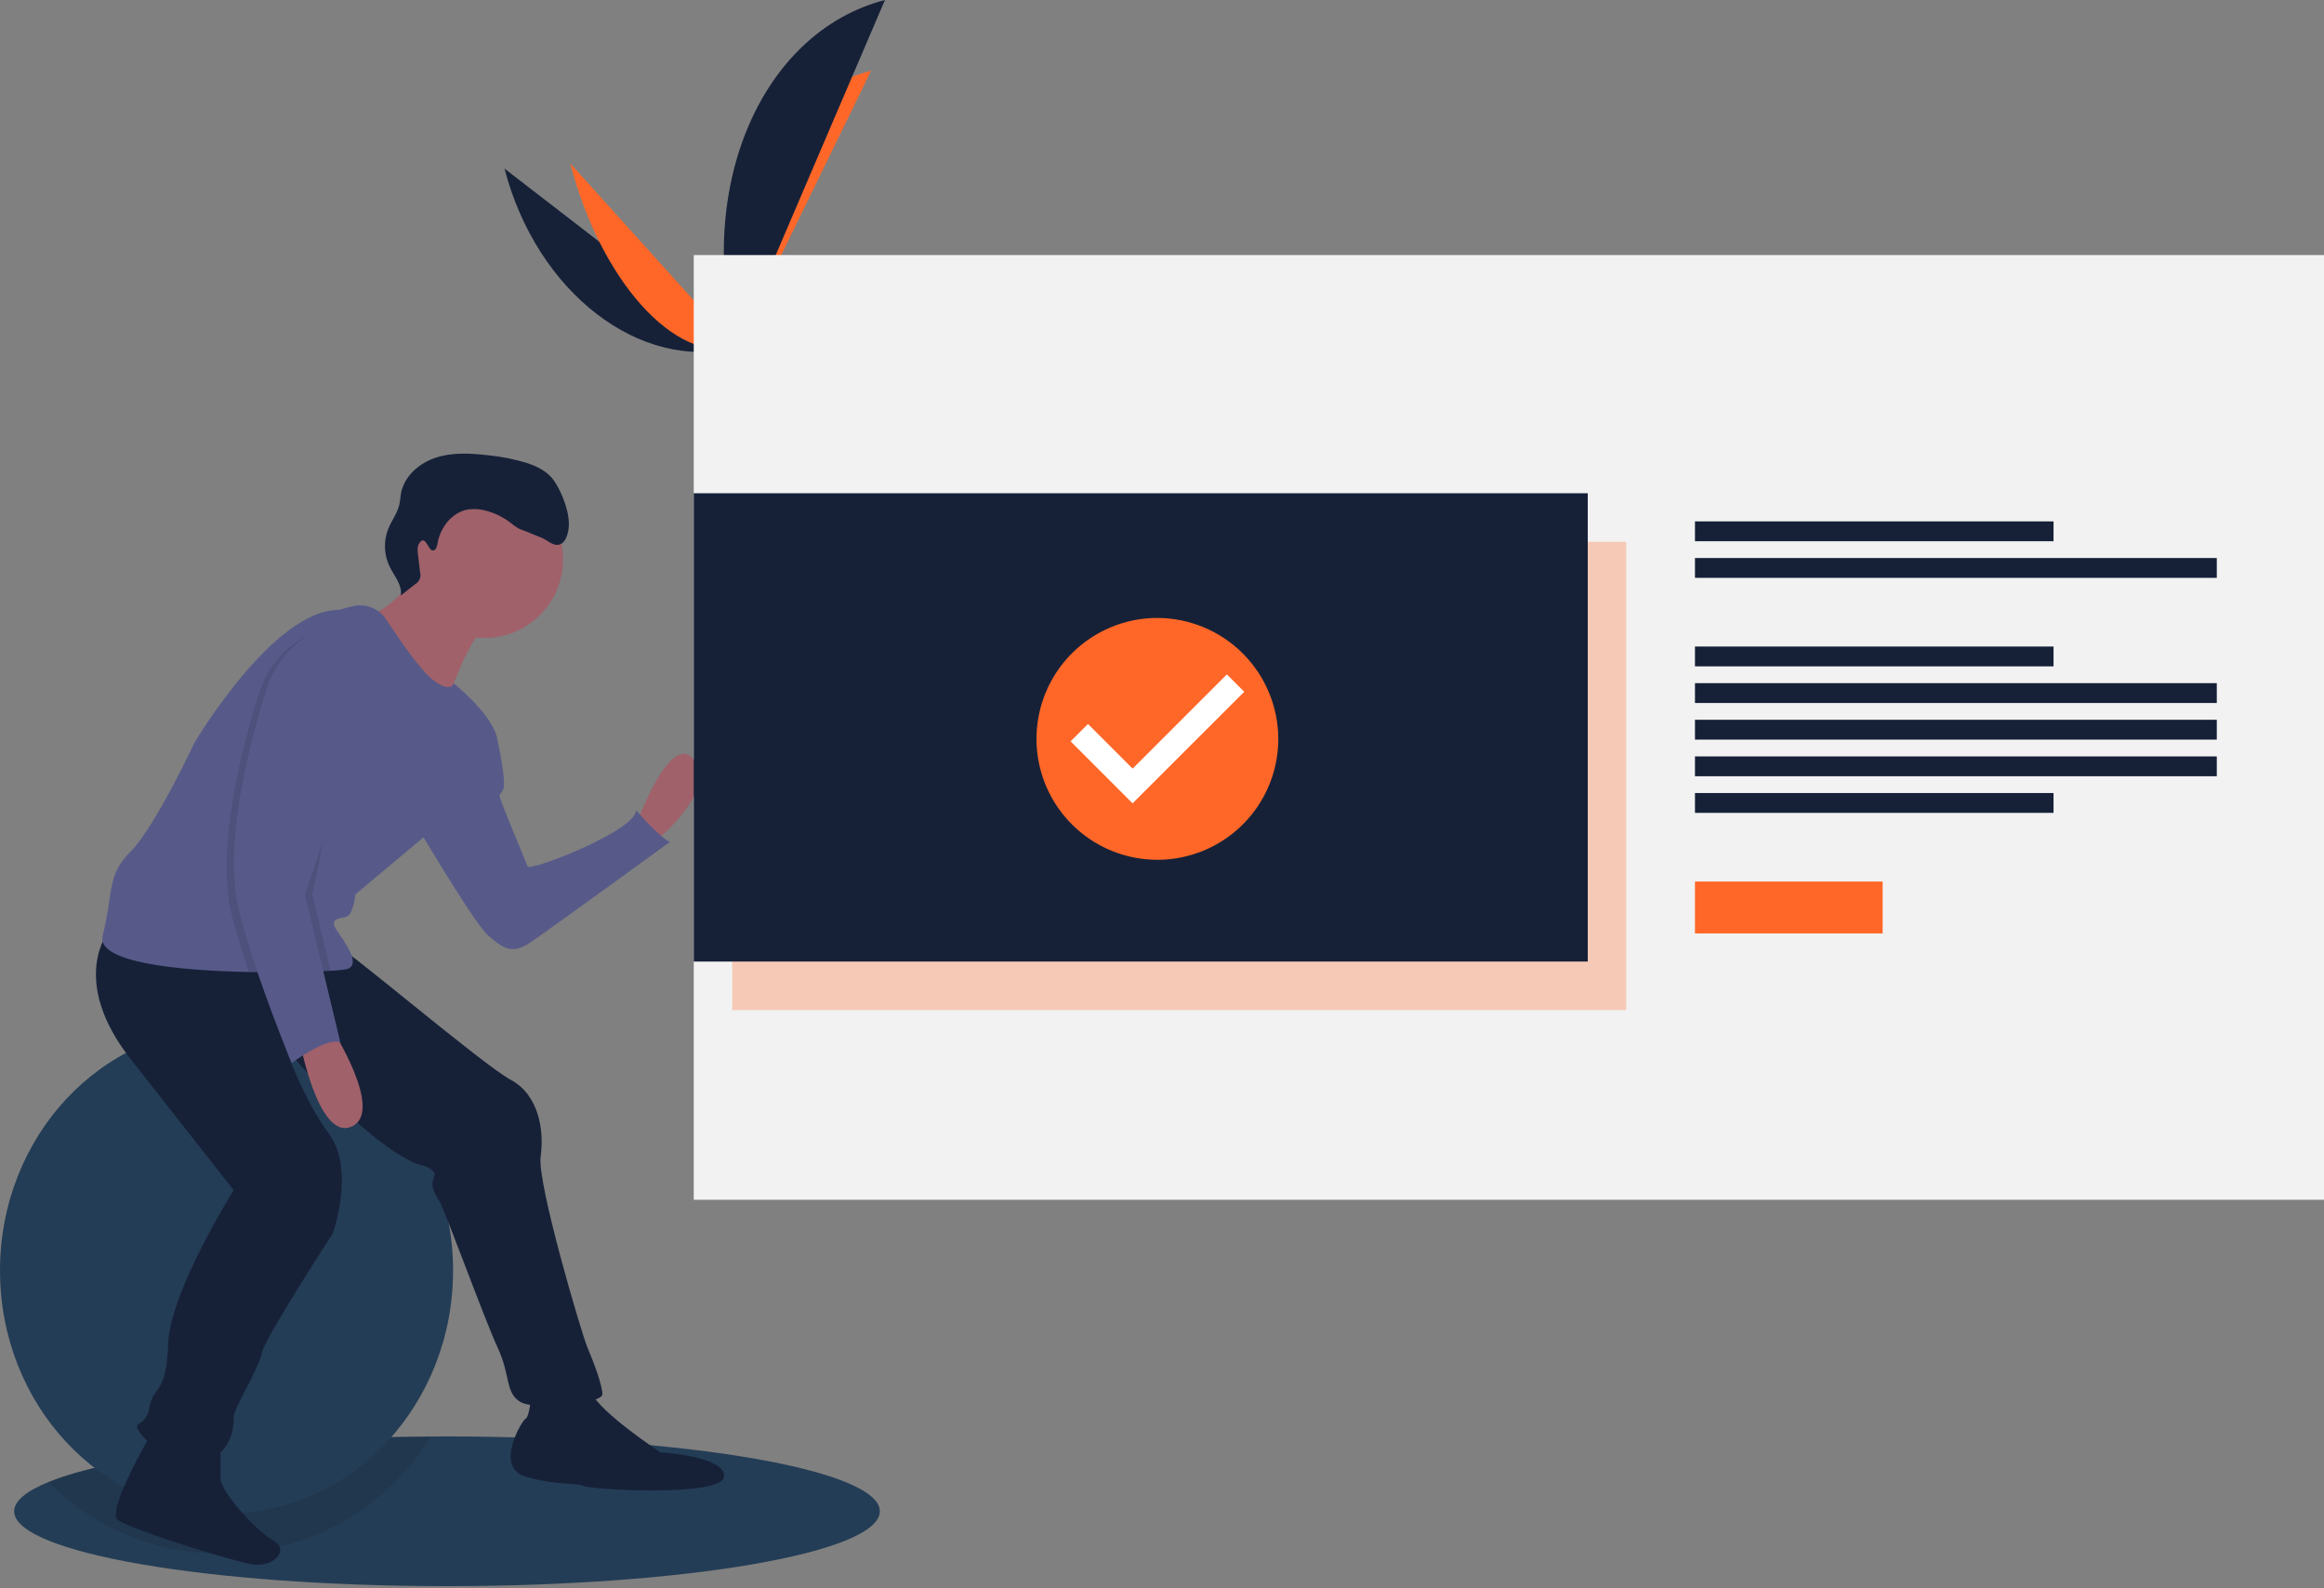 <svg width="360" height="246" viewBox="0 0 360 246" fill="none" xmlns="http://www.w3.org/2000/svg">
<rect x="0" y="0" width="360" height="246" fill="#808080" stroke="none"/>
<path d="M136.292 234.072C136.292 240.473 106.274 245.665 69.243 245.665C32.212 245.665 2.193 240.473 2.193 234.072C2.193 232.471 4.067 230.948 7.457 229.563C17.326 225.525 40.051 222.655 66.761 222.489C67.585 222.482 68.412 222.479 69.243 222.479C106.274 222.479 136.292 227.671 136.292 234.072Z" fill="#243D56"/>
<path opacity="0.1" d="M66.761 222.489C63.757 227.387 59.682 231.541 54.844 234.64C50.005 237.739 44.527 239.703 38.822 240.383C33.116 241.064 27.33 240.444 21.898 238.57C16.466 236.696 11.529 233.617 7.457 229.563C17.326 225.525 40.051 222.655 66.761 222.489Z" fill="black"/>
<path d="M35.091 234.385C54.472 234.385 70.183 217.552 70.183 196.787C70.183 176.022 54.472 159.189 35.091 159.189C15.711 159.189 0 176.022 0 196.787C0 217.552 15.711 234.385 35.091 234.385Z" fill="#243D56"/>
<path d="M78.149 26.111C83.125 45.278 99.176 57.667 114.036 53.81L78.149 26.111Z" fill="#162138"/>
<path d="M114.036 53.81C109.005 34.427 118.352 15.259 134.936 10.955L114.036 53.81Z" fill="#FE6728"/>
<path d="M88.341 25.32C93.067 43.527 104.56 56.27 114.036 53.81L88.341 25.32Z" fill="#FE6728"/>
<path d="M114.036 53.81C107.607 29.043 117.915 4.975 137.083 0L114.036 53.81Z" fill="#162138"/>
<path d="M108.444 55.523C108.444 55.523 112.226 54.415 113.163 53.299C114.099 52.182 118.562 49.981 119.187 51.219C119.813 52.458 126.611 56.259 122.316 57.411C118.02 58.563 112.14 59.337 110.811 58.936C109.483 58.535 108.444 55.523 108.444 55.523Z" fill="#A8A8A8"/>
<path opacity="0.2" d="M122.274 56.934C117.978 58.086 112.098 58.86 110.77 58.459C109.758 58.154 108.915 56.335 108.57 55.484C108.49 55.509 108.444 55.523 108.444 55.523C108.444 55.523 109.483 58.535 110.811 58.936C112.14 59.337 118.02 58.563 122.316 57.411C123.556 57.078 123.87 56.525 123.677 55.876C123.607 56.317 123.197 56.687 122.274 56.934Z" fill="black"/>
<path d="M360 39.503H107.467V185.821H360V39.503Z" fill="#F2F2F2"/>
<path opacity="0.3" d="M251.906 83.915H113.42V156.448H251.906V83.915Z" fill="#FE6728"/>
<path d="M318.104 80.753H262.559V83.826H318.104V80.753Z" fill="#162138"/>
<path d="M343.394 86.426H262.559V89.499H343.394V86.426Z" fill="#162138"/>
<path d="M318.104 100.135H262.559V103.207H318.104V100.135Z" fill="#162138"/>
<path d="M318.104 122.825H262.559V125.898H318.104V122.825Z" fill="#162138"/>
<path d="M343.394 105.807H262.559V108.88H343.394V105.807Z" fill="#162138"/>
<path d="M343.394 111.48H262.559V114.553H343.394V111.48Z" fill="#162138"/>
<path d="M343.394 117.153H262.559V120.225H343.394V117.153Z" fill="#162138"/>
<path d="M291.631 136.534H262.559V144.571H291.631V136.534Z" fill="#FE6728"/>
<path d="M98.534 127.806C98.534 127.806 103.753 113.019 107.522 117.658C111.291 122.297 101.723 130.125 101.723 130.125L98.534 127.806Z" fill="#A0616A"/>
<path d="M73.889 113.309L77.029 114.472C77.029 114.472 78.528 121.137 77.948 122.297C77.368 123.457 77.079 122.587 77.948 124.906C78.818 127.226 81.427 133.315 81.718 134.184C82.007 135.054 98.534 128.676 98.534 125.486C98.534 125.486 102.013 129.545 103.753 130.415C103.753 130.415 84.617 144.332 82.007 146.072C79.398 147.811 77.948 146.942 75.629 144.912C73.309 142.883 63.451 126.066 63.451 126.066L73.889 113.309Z" fill="#575A89"/>
<path d="M82.297 216.237C82.297 216.237 82.007 219.426 81.428 219.716C80.848 220.006 76.499 227.254 81.428 228.704C86.356 230.154 89.256 229.574 90.416 230.154C91.575 230.734 111.871 231.893 112.161 228.704C112.451 225.515 102.303 224.935 102.303 224.935C102.303 224.935 93.025 218.846 91.575 215.657C90.126 212.467 82.297 216.237 82.297 216.237Z" fill="#162138"/>
<path d="M23.44 222.035C23.44 222.035 16.482 233.923 18.221 235.372C19.961 236.822 36.903 242.105 39.387 242.331C42.576 242.621 44.895 240.011 42.286 238.562C39.677 237.112 34.168 231.023 34.168 228.994V223.775L23.44 222.035Z" fill="#162138"/>
<path d="M16.772 144.332C16.772 144.332 10.683 151.871 20.251 164.048L36.197 184.344C36.197 184.344 26.34 200 26.05 208.118C25.76 216.237 23.73 214.497 23.15 217.976C22.57 221.455 19.961 219.716 21.991 222.325C24.02 224.935 31.558 227.254 33.878 225.225C36.197 223.195 36.197 220.586 36.197 219.426C36.197 218.266 40.257 211.598 40.547 209.568C40.837 207.539 51.564 191.012 51.564 191.012C51.564 191.012 55.043 181.154 50.984 175.645C46.925 170.137 44.243 162.324 44.243 162.324C44.243 162.324 56.203 176.805 64.611 180.284C64.611 180.284 67.801 180.864 67.221 182.314C66.641 183.764 67.221 184.633 68.091 186.083C68.96 187.533 75.049 204.349 77.079 208.698C79.108 213.047 78.238 215.657 80.558 217.106C82.877 218.556 93.315 217.396 93.315 215.947C93.315 214.497 91.865 210.728 90.996 208.698C90.126 206.669 83.167 183.184 83.747 179.125C84.327 175.066 83.457 169.557 79.108 167.237C74.759 164.918 52.724 146.072 51.564 146.072C50.404 146.072 16.772 144.332 16.772 144.332Z" fill="#162138"/>
<path d="M75.049 98.812C81.774 98.812 87.226 93.36 87.226 86.635C87.226 79.909 81.774 74.457 75.049 74.457C68.324 74.457 62.872 79.909 62.872 86.635C62.872 93.36 68.324 98.812 75.049 98.812Z" fill="#A0616A"/>
<path d="M65.191 87.795C65.191 87.795 61.422 94.463 56.783 95.333C52.144 96.203 68.96 109.54 68.96 109.54C68.96 109.54 73.019 96.783 76.499 96.203C79.978 95.623 65.191 87.795 65.191 87.795Z" fill="#A0616A"/>
<path d="M77.079 115.049C77.079 118.818 65.771 129.545 65.771 129.545L55.044 138.534C55.044 138.534 54.754 141.723 53.594 142.013C52.434 142.303 50.984 142.303 52.144 144.042C53.304 145.782 56.203 149.551 53.594 150.131C52.807 150.251 52.014 150.326 51.219 150.357C50.523 150.398 49.706 150.435 48.787 150.47C46.641 150.546 43.956 150.595 41.048 150.575C40.222 150.572 39.381 150.562 38.526 150.546C27.563 150.328 14.864 149.067 15.902 144.912C17.642 137.954 16.482 135.634 20.251 131.865C24.02 128.096 30.109 115.049 30.109 115.049C30.109 115.049 42.286 94.463 52.434 94.463L54.542 93.909C55.521 93.651 56.557 93.708 57.502 94.071C58.448 94.434 59.255 95.086 59.81 95.933C61.845 99.032 65.055 103.689 66.931 105.191C69.83 107.51 70.283 105.846 70.283 105.846C70.283 105.846 77.079 111.279 77.079 115.049Z" fill="#575A89"/>
<path d="M51.274 159.119C51.274 159.119 59.682 172.166 54.464 174.486C49.245 176.805 46.345 160.859 46.345 160.859L51.274 159.119Z" fill="#A0616A"/>
<path d="M67.088 85.259C67.556 85.2 67.703 84.611 67.782 84.146C68.203 81.659 70.057 79.3 72.547 78.899C73.499 78.772 74.467 78.85 75.386 79.128C76.703 79.489 77.94 80.098 79.029 80.921C79.605 81.356 80.158 81.861 80.85 82.064C81.307 82.198 83.247 83.061 83.7 83.207C84.697 83.528 85.522 84.571 86.548 84.364C87.53 84.167 87.903 82.981 88.061 81.992C88.421 79.738 87.131 76.375 85.848 74.488C84.875 73.055 83.228 72.231 81.581 71.695C79.652 71.109 77.67 70.715 75.663 70.519C72.955 70.199 70.15 70.029 67.554 70.866C64.958 71.704 62.594 73.751 62.11 76.436C62.009 76.995 61.99 77.567 61.866 78.122C61.565 79.475 60.669 80.612 60.147 81.896C59.771 82.838 59.596 83.85 59.634 84.865C59.672 85.879 59.923 86.875 60.369 87.787C61.092 89.24 62.349 90.638 62.078 92.239L64.315 90.474C64.639 90.291 64.889 90.001 65.025 89.655C65.161 89.309 65.174 88.927 65.062 88.572L64.737 85.771C64.677 85.258 64.626 84.704 64.882 84.256C65.876 82.519 66.309 85.358 67.088 85.259Z" fill="#162138"/>
<path opacity="0.1" d="M46.055 139.113L48.786 150.47C46.032 150.569 42.388 150.621 38.526 150.546C37.551 147.623 36.621 144.576 35.907 141.723C33.298 131.285 37.647 115.338 39.967 107.8C42.286 100.262 48.085 98.232 48.085 98.232C48.085 98.232 50.984 99.102 54.753 101.711C58.523 104.321 46.055 139.113 46.055 139.113Z" fill="black"/>
<path opacity="0.1" d="M48.375 138.534L51.219 150.357C50.523 150.398 49.706 150.435 48.786 150.47C46.641 150.546 43.956 150.595 41.048 150.575C40.002 147.469 38.99 144.193 38.227 141.143C35.618 130.705 39.967 114.759 42.286 107.22C44.606 99.682 49.679 107.945 49.679 107.945C49.679 107.945 47.65 103.016 51.419 105.626C55.188 108.235 48.375 138.534 48.375 138.534Z" fill="black"/>
<path d="M49.245 97.652C49.245 97.652 43.446 99.682 41.127 107.22C38.807 114.759 34.458 130.705 37.067 141.143C39.677 151.581 45.186 164.628 45.186 164.628C45.186 164.628 50.694 160.569 52.724 161.439L47.215 138.533C47.215 138.533 59.682 103.741 55.913 101.132C52.144 98.522 49.245 97.652 49.245 97.652Z" fill="#575A89"/>
<path d="M245.953 76.396H107.467V148.928H245.953V76.396Z" fill="#162138"/>
<path d="M179.287 129.781C187.942 129.781 194.958 122.752 194.958 114.082C194.958 105.411 187.942 98.382 179.287 98.382C170.632 98.382 163.615 105.411 163.615 114.082C163.615 122.752 170.632 129.781 179.287 129.781Z" fill="white"/>
<path d="M179.287 95.706C175.582 95.706 171.961 96.805 168.881 98.863C165.801 100.921 163.401 103.846 161.983 107.268C160.566 110.69 160.195 114.456 160.917 118.089C161.64 121.722 163.424 125.06 166.043 127.679C168.663 130.298 172 132.082 175.633 132.805C179.266 133.527 183.032 133.156 186.454 131.739C189.876 130.321 192.801 127.921 194.859 124.841C196.917 121.761 198.016 118.14 198.016 114.435C198.001 109.473 196.023 104.717 192.514 101.208C189.005 97.699 184.249 95.721 179.287 95.706ZM175.442 124.421L165.843 114.823L168.535 112.13L175.451 119.046L190.047 104.45L192.739 107.142L175.442 124.421Z" fill="#FE6728"/>
</svg>
